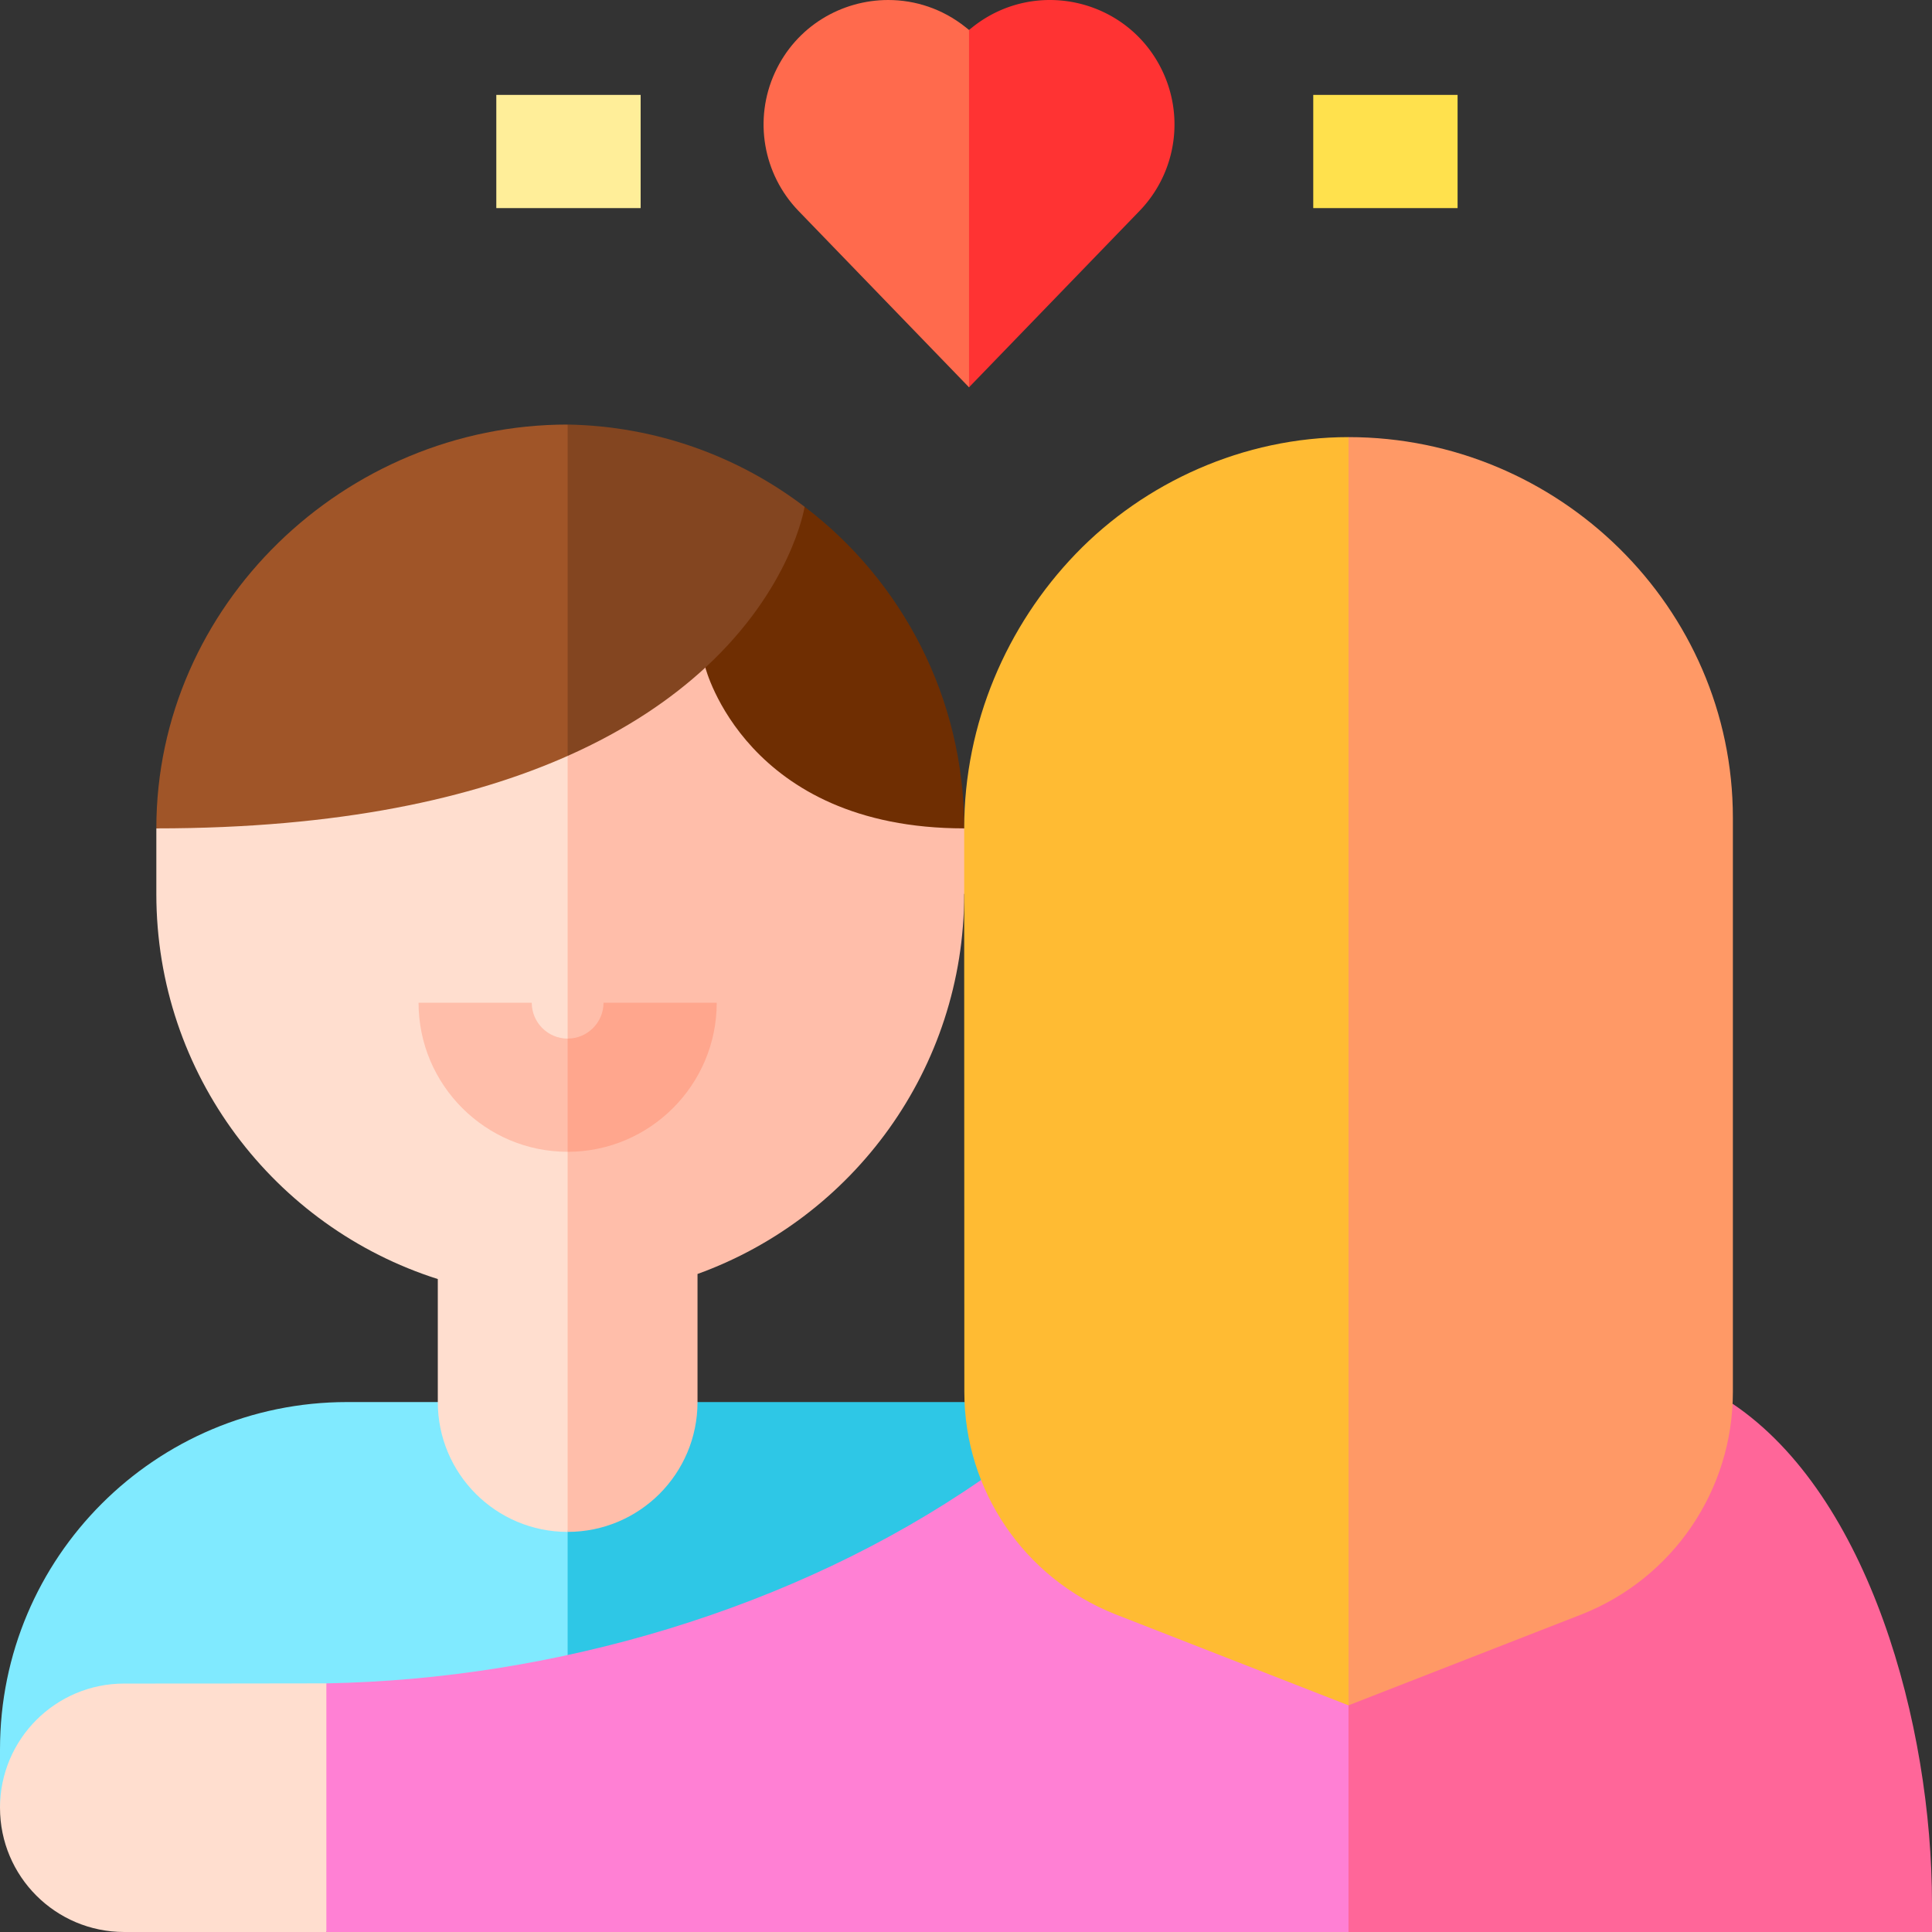 <svg viewBox="0 0 512 512" xmlns="http://www.w3.org/2000/svg"><rect x="0" y="0" width="512" height="512" fill="#333333" stroke="none"/><g><path d="m150.43 371.56 20 78.773-20 58.247H53L0 479.054V463.56c0-50.81 41.19-92 92-92z" fill="#80eaff"></path><path d="m306.04 371.56-92 137.02h-63.61V371.56z" fill="#2ec7e6"></path><path d="m150.431 181.24 20 90.254-20 134.476c-19 0-34.41-15.4-34.41-34.41v-32.6c-43.25-13.74-74.59-54.23-74.59-102.04v-17.39c46.63-11.46 82.79-24.74 109-38.29z" fill="#ffdecf"></path><path d="m255.52 219.527 10 7.97-10 9.42c0 46.36-29.46 85.81-70.67 100.7v33.94c0 9.51-3.86 18.11-10.08 24.34-6.23 6.22-14.83 10.07-24.34 10.07v-224.73c15.71-8.12 27.85-16.34 36.5-24.33 0 0 17.74 39.78 68.59 62.62z" fill="#ffbeaa"></path><path d="m150.431 275.24 20 13.669-20 16.331c-21.79 0-39.51-17.73-39.51-39.51h30c0 5.24 4.27 9.51 9.51 9.51z" fill="#ffbeaa"></path><path d="M189.941 265.73c0 21.78-17.72 39.51-39.51 39.51v-30c5.25 0 9.51-4.27 9.51-9.51z" fill="#ffa68d"></path><path d="M255.518 219.527c-57.839 0-68.589-42.62-68.589-42.62-1.291-10.899-3.41-37.24-3.41-37.24s29.645-4.993 29.708-5.369c25.703 19.537 42.291 50.451 42.291 85.229z" fill="#6f2e02"></path><path d="m150.431 112.51 20 43.91-20 43.91c-25.12 11.15-60.16 19.2-109 19.2 0-59.12 49.89-107.02 109-107.02.66 0-.65-.01 0 0z" fill="#a05528"></path><path d="M213.231 134.3c-.1.57-3.54 21.59-26.3 42.61-8.9 8.21-20.74 16.43-36.5 23.42v-87.82c23.58.42 45.3 8.47 62.8 21.79z" fill="#834520"></path><path d="M348.026 25.148h38.25v30h-38.25z" fill="#ffe14d"></path><path d="M131.526 25.148h38.25v30h-38.25z" fill="#ffee99"></path><path d="m256.801 7.934 20.85 43.385-20.85 51.318L211.617 55.9c-9.435-9.769-11.926-24.333-6.255-36.676C211.023 6.891 223.064 0 235.387 0c7.131 0 14.345 2.304 20.486 7.194z" fill="#ff6a4d"></path><path d="M311.252 32.975a32.994 32.994 0 0 1-9.268 22.925l-45.183 46.736V7.934l.928-.74c16.753-13.344 41.576-7.433 50.51 12.031a32.93 32.93 0 0 1 3.013 13.75z" fill="#ff3333"></path><path d="m86.49 446.108 30 32.946-30 32.946H32.914c-9.089 0-17.32-3.687-23.274-9.64C3.687 496.406 0 488.175 0 479.086c0-18.189 14.735-32.925 32.914-32.925 0 0 51.701-.021 53.576-.053z" fill="#ffdecf"></path><path d="m357.37 382.1 50 84.9-50 45H86.49v-65.89c60.34-1.1 123.765-19.533 173.505-53.893z" fill="#ff80d4"></path><path d="M512 504.51V512H357.37V382.1l101.784-10.09C495.305 396.33 512 456.93 512 504.51z" fill="#ff6699"></path><path d="m357.37 115.84 50 177.764-50 158.327-61.85-24.15c-24.12-9.57-39.95-32.88-39.96-58.83l-.04-116.85v-32.57c0-27.85 11.29-53.78 29.54-72.74 18.26-18.951 44.46-30.951 72.31-30.951z" fill="#ffbb33"></path><path d="M459.23 216.71v152.22c0 25.96-15.84 49.28-39.96 58.85l-61.9 24.15V115.84c55.7 0 101.86 45.16 101.86 100.87z" fill="#ff9966"></path></g></svg>